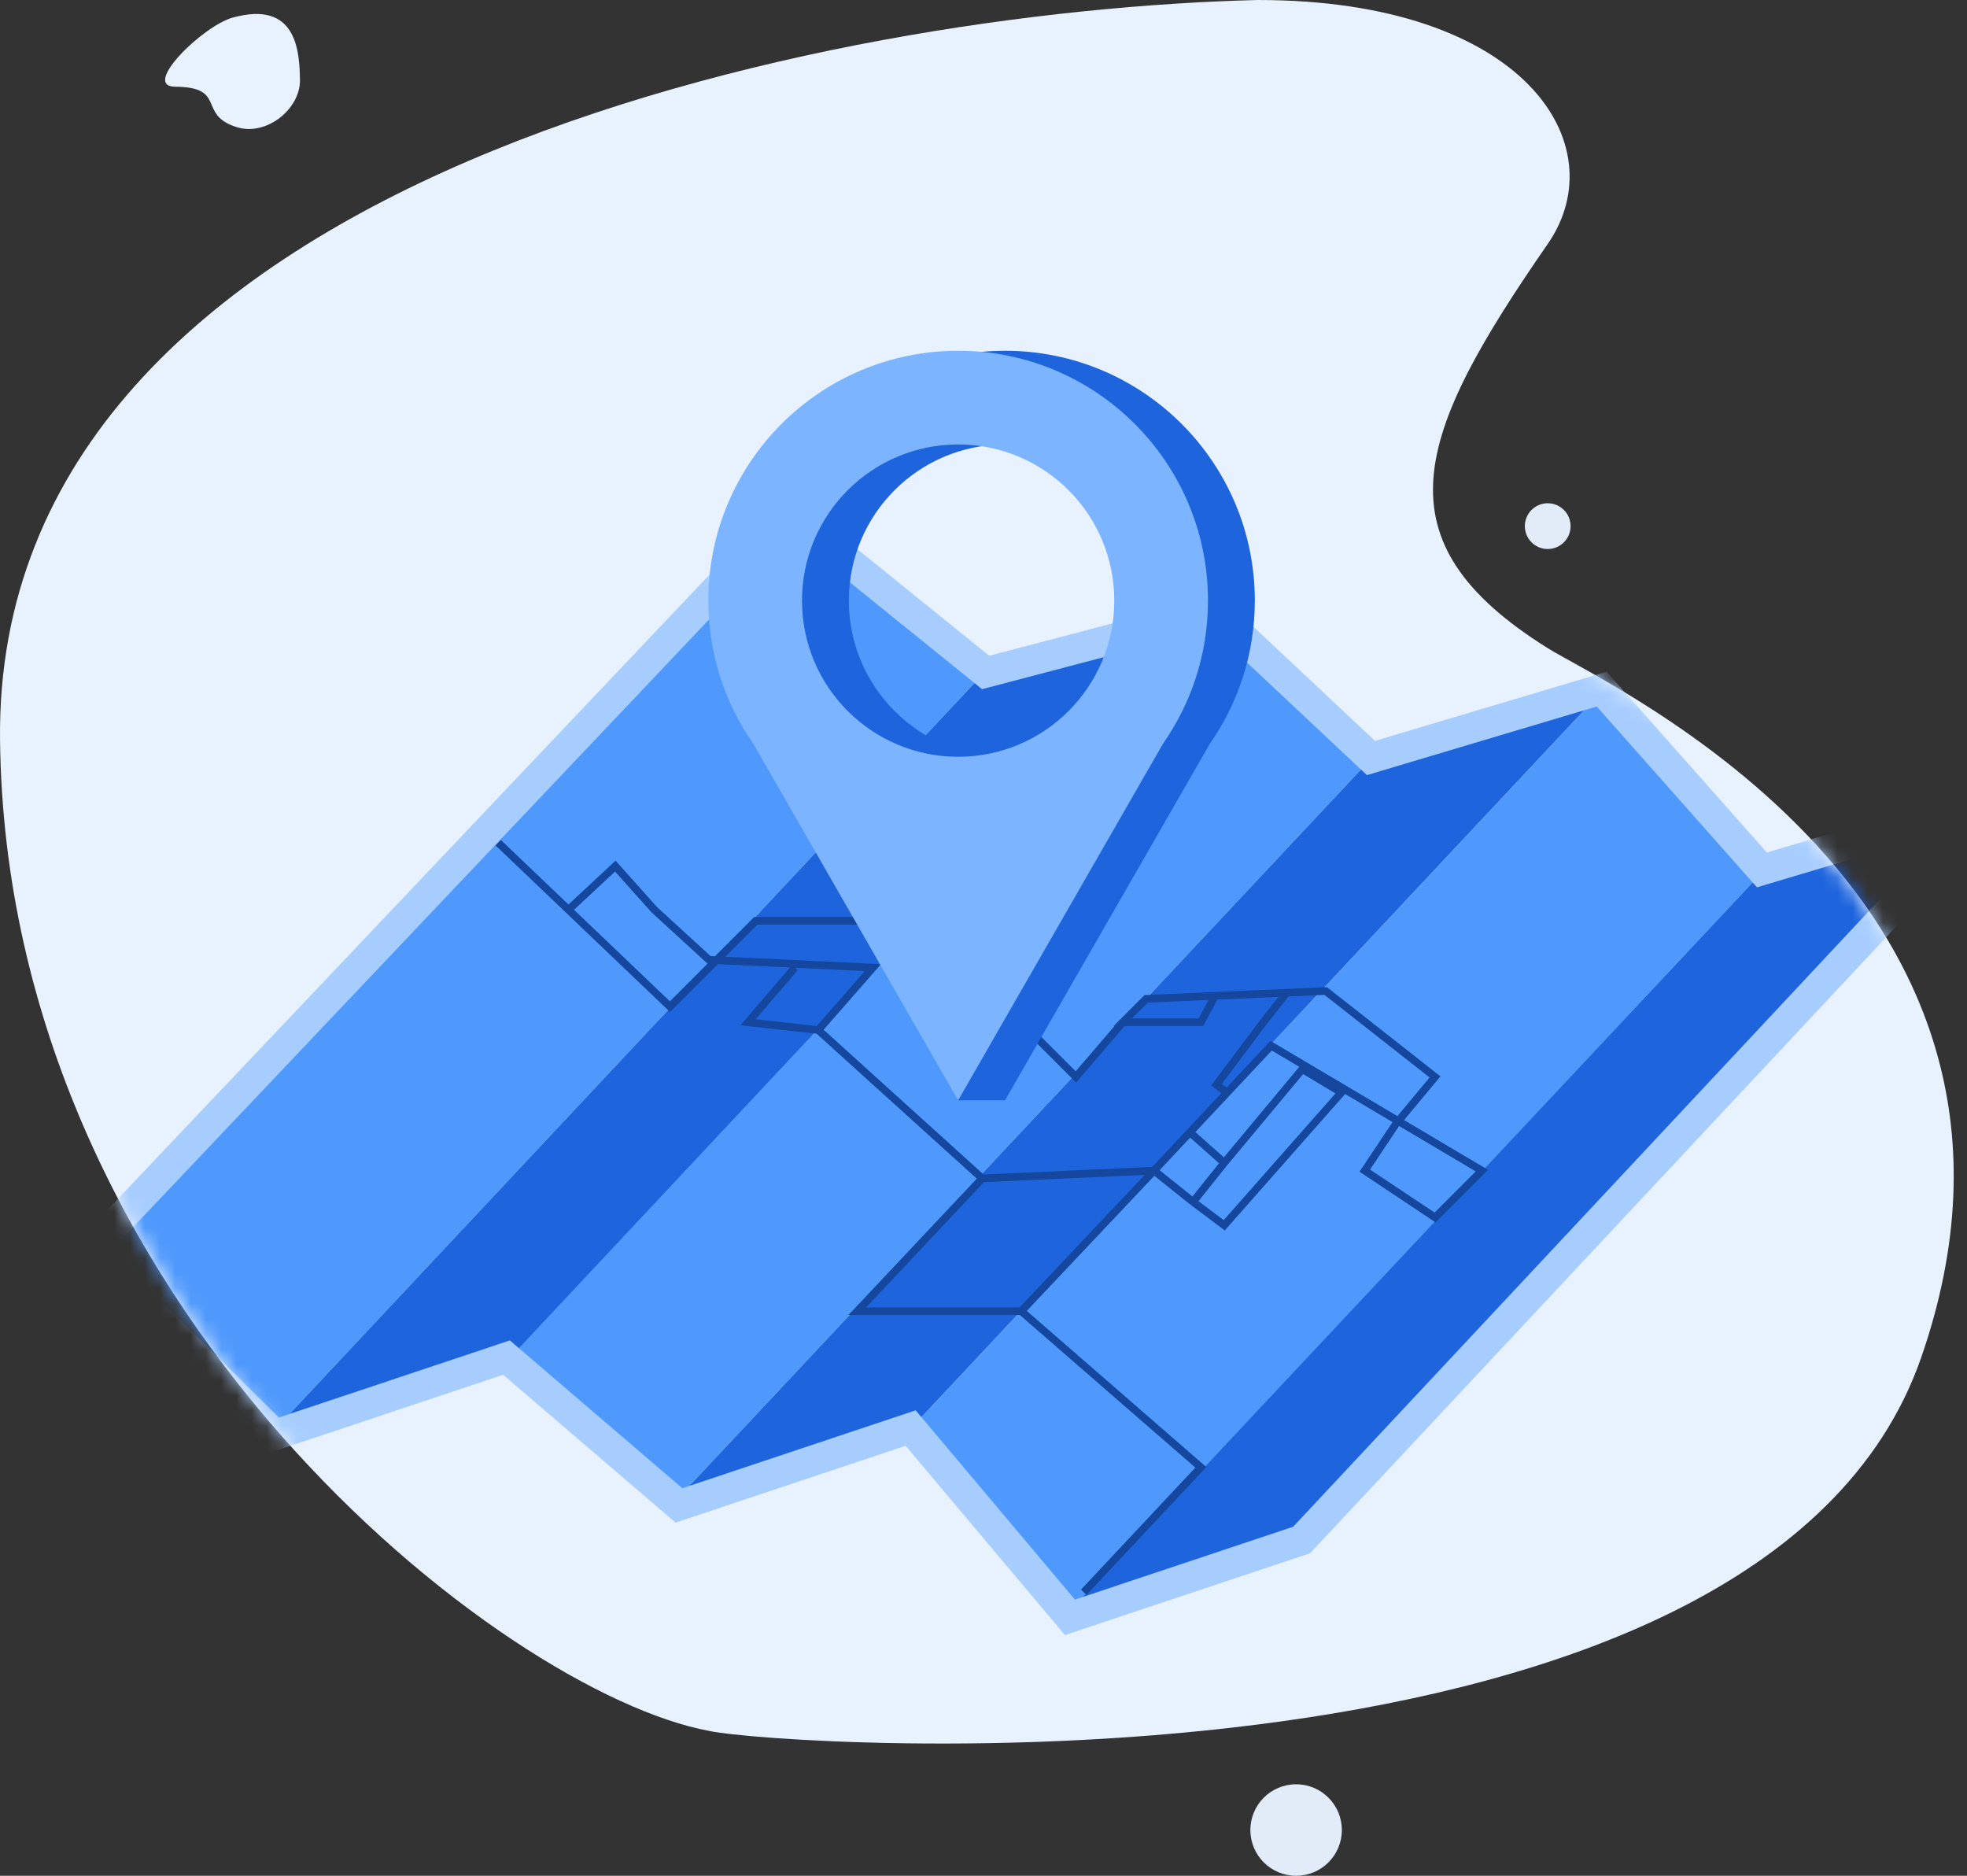 <svg width="129" height="123" viewBox="0 0 129 123" fill="none" xmlns="http://www.w3.org/2000/svg">
<rect x="0" y="0" width="129" height="123" fill="#333333" stroke="none"/>
<path d="M0.002 48.5C-0.398 11.3 54.836 0.667 82.502 0C100.002 0 106.002 9.5 101.502 16C92.787 28.588 90.236 35.459 101.502 42.5C105.502 45 136.402 59 126.002 89C115.602 119 51.002 114.5 46.502 113.5C33.002 111 0.402 85.7 0.002 48.5Z" fill="#E8F2FF"/>
<path d="M11.488 5.686C9.244 5.67 13.297 1.696 15.263 1.154C19.437 0.003 19.643 3.316 19.672 5.237C19.7 7.158 17.475 8.923 15.564 8.349C12.888 7.544 14.935 5.712 11.488 5.686Z" fill="#E8F2FF"/>
<circle cx="85.002" cy="120" r="3" fill="#E2ECF9"/>
<circle cx="101.502" cy="34.5" r="1.5" fill="#E2ECF9"/>
<mask id="mask0" mask-type="alpha" maskUnits="userSpaceOnUse" x="0" y="0" width="129" height="123">
<path d="M0.002 48.5C-0.398 11.3 54.836 0.667 82.502 0C100.002 0 106.002 9.5 101.502 16C92.787 28.588 90.236 35.459 101.502 42.5C105.502 45 136.402 59 126.002 89C115.602 119 51.002 114.5 46.502 113.5C33.002 111 0.402 85.7 0.002 48.5Z" fill="#E8F2FF"/>
<path d="M11.488 5.686C9.244 5.67 13.297 1.696 15.263 1.154C19.437 0.003 19.643 3.316 19.672 5.237C19.7 7.158 17.475 8.923 15.564 8.349C12.888 7.544 14.935 5.712 11.488 5.686Z" fill="#E8F2FF"/>
<circle cx="85.002" cy="120" r="3" fill="#E2ECF9"/>
<circle cx="101.502" cy="34.5" r="1.5" fill="#E2ECF9"/>
</mask>
<g mask="url(#mask0)">
<path d="M52.006 33.517L64.706 43.938L17.955 93.821L6.118 81.987L52.006 33.517Z" fill="#4F99FC"/>
<path d="M64.706 43.938L79.494 39.907L33.487 89.032L17.955 93.821L64.706 43.938Z" fill="#1D64DD"/>
<path d="M79.494 39.907L89.737 49.946L44.344 98.359L33.422 89.055L79.494 39.907Z" fill="#4F99FC"/>
<path d="M89.737 49.946L105.204 45.18L59.811 93.593L44.344 98.359L89.737 49.946Z" fill="#1D64DD"/>
<path d="M105.204 45.18L115.861 56.884L69.845 106.038L59.811 93.593L105.204 45.18Z" fill="#4F99FC"/>
<path d="M115.861 56.884L130.726 52.156L85.169 101.048L69.789 106.032L115.861 56.884Z" fill="#1D64DD"/>
<path d="M18.023 94.095L5.847 82.055L51.724 33.66L64.641 44.095L79.712 40.133L89.91 49.704L105.043 45.187L115.551 57.043L130.685 52.526L85.364 100.981L70.169 106.054L59.723 93.642L44.528 98.715L33.218 89.022L18.023 94.095Z" stroke="#A7CDFF" stroke-width="2"/>
<path d="M66.977 85.977L75.681 76.761L78.241 78.809M78.241 78.809L80.289 80.345L87.969 71.641L85.409 70.105L80.289 76.249M78.241 78.809L80.289 76.249M80.289 76.249L77.985 74.201" stroke="#14479D" stroke-width="0.5"/>
<path d="M53.665 67.545L64.417 77.273L75.681 76.761L80.481 71.641M79.688 65.3L75.169 65.497L73.633 67.033H78.753L79.688 65.3ZM79.688 65.3L84.385 65.096M84.385 65.096L86.945 64.985L94.113 70.617L91.553 73.689L89.505 76.761L94.113 79.833L97.186 76.761L83.361 68.569L80.481 71.641M84.385 65.096L82.849 67.033L79.777 71.129L80.481 71.641" stroke="#14479D" stroke-width="0.5"/>
<path d="M73.633 67.033L70.561 70.617L60.321 60.377H49.569L43.937 66.009L37.281 59.655M32.672 55.257L37.281 59.655M37.281 59.655L40.353 56.792L42.913 59.655L46.497 62.937L57.249 63.449L53.665 67.545L49.057 67.033L52.129 63.449" stroke="#14479D" stroke-width="0.5"/>
<path d="M64.417 77.273L56.225 85.977H66.977L78.753 96.217L71.073 104.409" stroke="#14479D" stroke-width="0.5"/>
<path fill-rule="evenodd" clip-rule="evenodd" d="M79.349 48.759C81.205 46.102 82.294 42.87 82.294 39.384C82.294 30.335 74.958 23 65.909 23C56.861 23 49.525 30.335 49.525 39.384C49.525 42.711 50.516 45.806 52.22 48.39L62.837 72.153H65.909L79.349 48.759ZM65.909 49.624C71.565 49.624 76.15 45.04 76.15 39.384C76.15 33.729 71.565 29.144 65.909 29.144C60.254 29.144 55.669 33.729 55.669 39.384C55.669 45.04 60.254 49.624 65.909 49.624Z" fill="#1D64DD"/>
<path fill-rule="evenodd" clip-rule="evenodd" d="M76.276 48.759C78.133 46.102 79.222 42.87 79.222 39.384C79.222 30.335 71.886 23 62.837 23C53.788 23 46.453 30.335 46.453 39.384C46.453 42.87 47.542 46.102 49.398 48.759L62.837 72.153L76.276 48.759ZM62.837 49.624C68.493 49.624 73.077 45.04 73.077 39.384C73.077 33.729 68.493 29.144 62.837 29.144C57.182 29.144 52.597 33.729 52.597 39.384C52.597 45.04 57.182 49.624 62.837 49.624Z" fill="#7CB4FF"/>
</g>
</svg>
